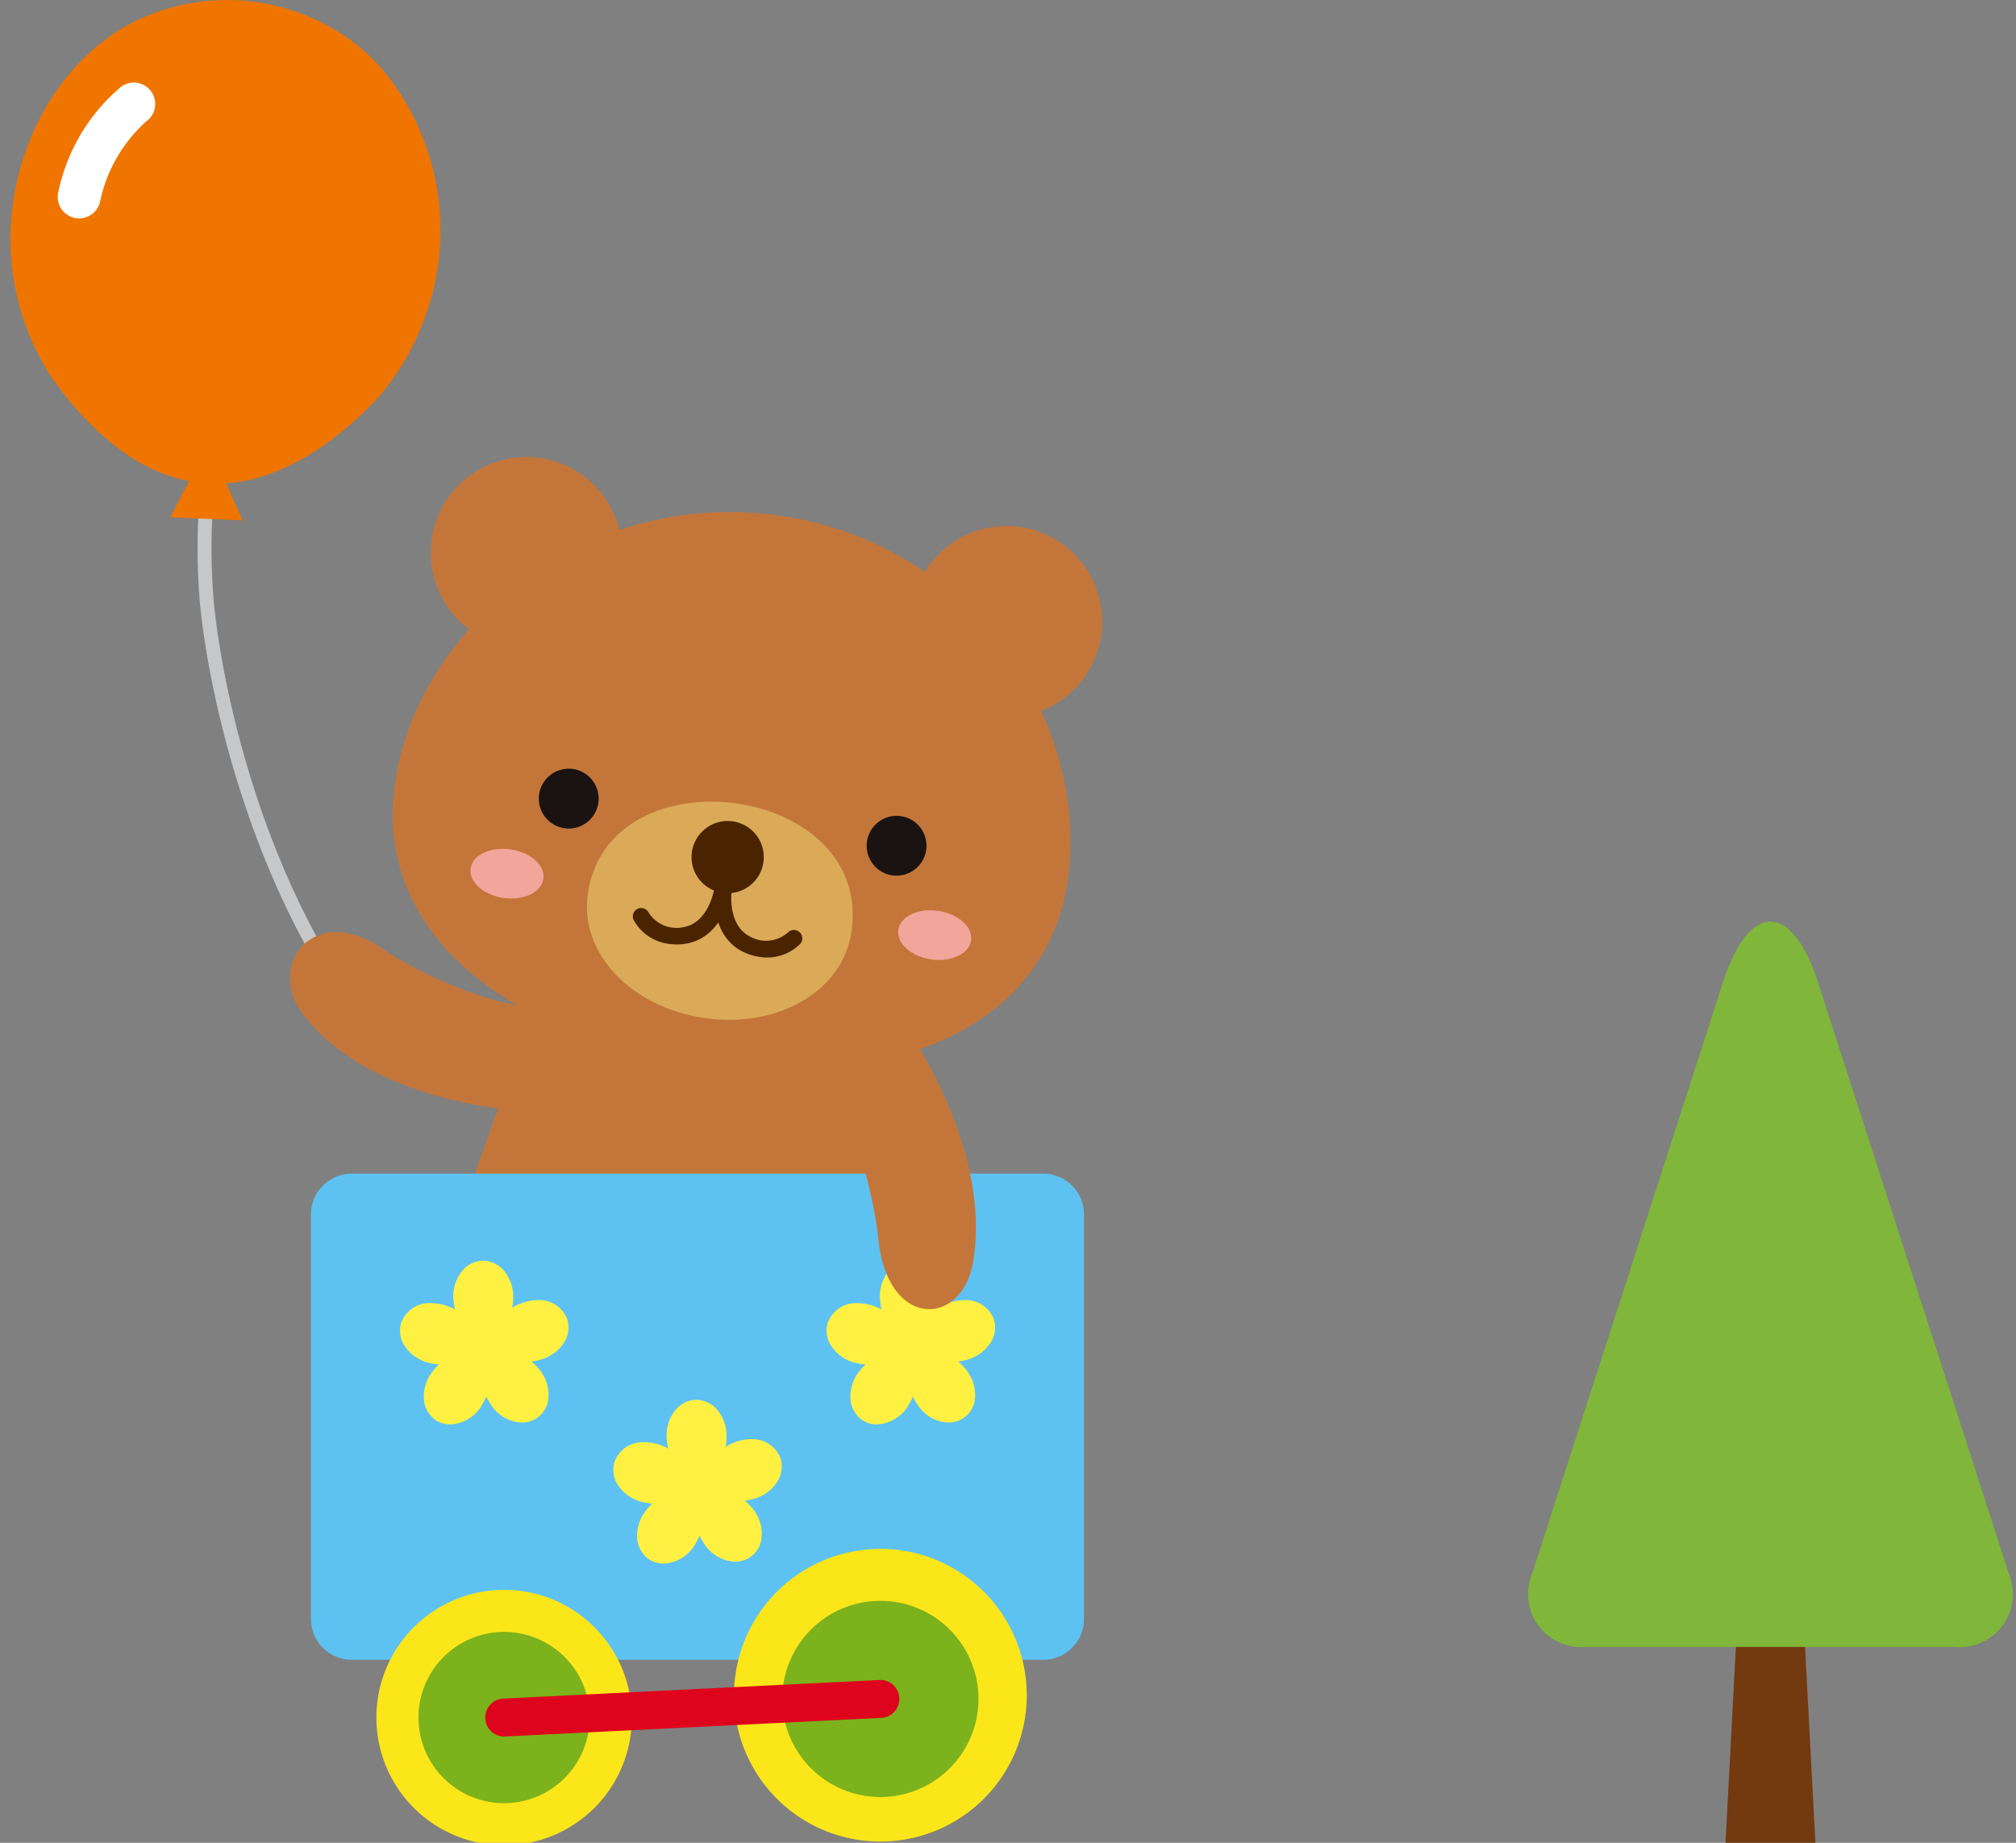 <svg xmlns="http://www.w3.org/2000/svg" xmlns:xlink="http://www.w3.org/1999/xlink" width="140" height="128" viewBox="0 0 140 128">
  <rect x="0" y="0" width="140" height="128" fill="#808080" stroke="none"/>
  <defs>
    <clipPath id="clip-path">
      <rect id="長方形_143" data-name="長方形 143" width="140" height="128" transform="translate(352.485 16)" fill="#fff" stroke="#707070" stroke-width="1"/>
    </clipPath>
  </defs>
  <g id="マスクグループ_25" data-name="マスクグループ 25" transform="translate(-352.485 -16)" clip-path="url(#clip-path)">
    <g id="グループ_159" data-name="グループ 159" transform="translate(15.461 16)">
      <path id="パス_400" data-name="パス 400" d="M577.924,57.562a44.5,44.5,0,0,1,.011-7.815c.078-1.218.155-2.478.193-3.865l-.966-.025c-.037,1.37-.115,2.621-.192,3.83a45.358,45.358,0,0,0-.009,7.974c.656,6.405,3.244,17.455,8.967,26.429.275-.164.55-.327.827-.489-5.635-8.815-8.186-19.722-8.832-26.039" transform="translate(-226.044 -15.649)" fill="#c6c7c8"/>
      <path id="パス_401" data-name="パス 401" d="M577.774,50.785l1.153,2.615-5.015-.208,1.353-2.626Z" transform="translate(-225.063 -17.257)" fill="#ef7500"/>
      <path id="パス_402" data-name="パス 402" d="M580.126,2.406a14.589,14.589,0,0,0-15.064-.588c-6.316,3.657-9.161,11.877-7.558,18.658a17.266,17.266,0,0,0,2.256,5.494c2.187,3.252,5.913,7.083,10.371,7.526.15.017.3.02.446.027s.3.035.447.042c4.473.246,8.776-2.963,11.466-5.838a17.483,17.483,0,0,0,3.123-5.081,17.534,17.534,0,0,0-2.448-17.495,13.419,13.419,0,0,0-3.039-2.746" transform="translate(-219.313 0)" fill="#ef7500"/>
      <path id="パス_403" data-name="パス 403" d="M567.2,8.713a1.485,1.485,0,0,0-.736.274,13.027,13.027,0,0,0-4.365,7.292,1.487,1.487,0,1,0,2.894.682A10.335,10.335,0,0,1,568.2,11.4a1.486,1.486,0,0,0-1-2.688" transform="translate(-221.017 -2.971)" fill="#fff"/>
      <path id="パス_404" data-name="パス 404" d="M601.118,103.125a29.583,29.583,0,0,1-7.8-3.431c-4.993-3.744-8.557.825-5.871,4.322,5.2,6.774,17.168,6.92,17.174,6.693l.036-2.683s-.055-4.838-.055-4.842c.056.37-1.709.352-3.479-.058" transform="translate(-229.366 -33.545)" fill="#c4763a"/>
      <path id="パス_405" data-name="パス 405" d="M609.2,105.5s-7.366,17.19-7.366,23.8,35.455,2.318,34.7-3.6-8.974-18.658-8.974-18.658Z" transform="translate(-234.591 -36.004)" fill="#c4763a"/>
      <path id="長方形_116" data-name="長方形 116" d="M2.835,0H50.852a2.834,2.834,0,0,1,2.834,2.834v28.1a2.834,2.834,0,0,1-2.834,2.834H2.834A2.834,2.834,0,0,1,0,30.93V2.835A2.835,2.835,0,0,1,2.835,0Z" transform="translate(358.617 81.522)" fill="#5dc2f2"/>
      <path id="パス_406" data-name="パス 406" d="M609.726,136.954a2.093,2.093,0,0,0-2.031-1.283,3.347,3.347,0,0,0-1.285.277,3,3,0,0,0-.493.263,3.063,3.063,0,0,0,.065-.556,2.812,2.812,0,0,0-.717-2.118,1.963,1.963,0,0,0-1.388-.6h-.041a1.938,1.938,0,0,0-1.358.669,2.792,2.792,0,0,0-.624,2.174,3.078,3.078,0,0,0,.1.551,2.97,2.97,0,0,0-.509-.235,3.548,3.548,0,0,0-1.16-.211,2.074,2.074,0,0,0-2.089,1.412,1.935,1.935,0,0,0,.215,1.5,2.8,2.8,0,0,0,1.875,1.265,3.133,3.133,0,0,0,.556.077,3.046,3.046,0,0,0-.381.41,2.806,2.806,0,0,0-.66,2.159,1.96,1.96,0,0,0,.8,1.3,1.862,1.862,0,0,0,1.042.3,2.688,2.688,0,0,0,2.232-1.441,3.027,3.027,0,0,0,.244-.5,3.2,3.2,0,0,0,.274.489,2.658,2.658,0,0,0,2.173,1.321,1.83,1.83,0,0,0,1.868-1.722,2.794,2.794,0,0,0-.773-2.126,3.016,3.016,0,0,0-.406-.389,2.994,2.994,0,0,0,.551-.108,2.806,2.806,0,0,0,1.8-1.359,1.954,1.954,0,0,0,.119-1.524" transform="translate(-233.326 -45.367)" fill="#fff042"/>
      <path id="パス_407" data-name="パス 407" d="M654.7,136.954a2.094,2.094,0,0,0-2.031-1.283,3.348,3.348,0,0,0-1.286.277,3,3,0,0,0-.493.263,2.954,2.954,0,0,0,.065-.556,2.813,2.813,0,0,0-.717-2.118,1.965,1.965,0,0,0-1.388-.6h-.041a1.938,1.938,0,0,0-1.359.669,2.794,2.794,0,0,0-.624,2.174,3.079,3.079,0,0,0,.1.551,2.975,2.975,0,0,0-.509-.235,3.544,3.544,0,0,0-1.16-.211,2.073,2.073,0,0,0-2.089,1.412,1.932,1.932,0,0,0,.215,1.5,2.8,2.8,0,0,0,1.876,1.265,3.126,3.126,0,0,0,.556.077,3,3,0,0,0-.382.41,2.805,2.805,0,0,0-.659,2.159,1.957,1.957,0,0,0,.8,1.3,1.863,1.863,0,0,0,1.042.3,2.687,2.687,0,0,0,2.232-1.441,2.98,2.98,0,0,0,.244-.5,3.14,3.14,0,0,0,.275.489,2.657,2.657,0,0,0,2.173,1.321,1.831,1.831,0,0,0,1.868-1.722,2.8,2.8,0,0,0-.773-2.126,3.021,3.021,0,0,0-.406-.389,3.012,3.012,0,0,0,.552-.108,2.8,2.8,0,0,0,1.8-1.359,1.957,1.957,0,0,0,.12-1.524" transform="translate(-248.674 -45.367)" fill="#fff042"/>
      <path id="パス_408" data-name="パス 408" d="M632.212,151.62a2.093,2.093,0,0,0-2.031-1.283,3.372,3.372,0,0,0-1.285.277,3.107,3.107,0,0,0-.493.265,3.029,3.029,0,0,0,.065-.556,2.818,2.818,0,0,0-.717-2.119,1.969,1.969,0,0,0-1.388-.6h-.041a1.936,1.936,0,0,0-1.358.668,2.794,2.794,0,0,0-.624,2.174,3.125,3.125,0,0,0,.1.552,2.971,2.971,0,0,0-.508-.236,3.579,3.579,0,0,0-1.16-.211,2.073,2.073,0,0,0-2.09,1.414,1.932,1.932,0,0,0,.215,1.5,2.806,2.806,0,0,0,1.875,1.266,3.143,3.143,0,0,0,.556.076,3.1,3.1,0,0,0-.381.412,2.807,2.807,0,0,0-.66,2.159,1.956,1.956,0,0,0,.8,1.3,1.859,1.859,0,0,0,1.041.3,2.688,2.688,0,0,0,2.232-1.441,3.071,3.071,0,0,0,.244-.5,3.179,3.179,0,0,0,.274.487,2.655,2.655,0,0,0,2.173,1.321,1.827,1.827,0,0,0,1.868-1.722,2.793,2.793,0,0,0-.773-2.125,2.939,2.939,0,0,0-.406-.389,2.991,2.991,0,0,0,.551-.109,2.8,2.8,0,0,0,1.8-1.359,1.953,1.953,0,0,0,.119-1.524" transform="translate(-241 -50.372)" fill="#fff042"/>
      <path id="パス_409" data-name="パス 409" d="M613.381,176.514a8.871,8.871,0,1,1-8.87-8.871,8.871,8.871,0,0,1,8.87,8.871" transform="translate(-232.477 -57.212)" fill="#fbe619"/>
      <path id="パス_410" data-name="パス 410" d="M606.025,183.976a5.947,5.947,0,1,1,5.946-5.946,5.953,5.953,0,0,1-5.946,5.946" transform="translate(-233.993 -58.727)" fill="#7cb21b"/>
      <path id="パス_411" data-name="パス 411" d="M653.671,173.879a10.165,10.165,0,1,1-10.166-10.164,10.165,10.165,0,0,1,10.166,10.164" transform="translate(-245.344 -56.128)" fill="#fbe619"/>
      <path id="パス_412" data-name="パス 412" d="M645.241,182.43a6.814,6.814,0,1,1,6.814-6.815,6.822,6.822,0,0,1-6.814,6.815" transform="translate(-247.08 -57.607)" fill="#7cb21b"/>
      <path id="パス_413" data-name="パス 413" d="M608.422,181.075a1.318,1.318,0,0,1-.064-2.634l26.129-1.293a1.317,1.317,0,0,1,.13,2.631l-26.129,1.294h-.067" transform="translate(-236.39 -60.455)" fill="#de041d"/>
      <path id="パス_414" data-name="パス 414" d="M643.716,112.592a37.012,37.012,0,0,1,2.433,8.857c.483,6.72,5.851,6.586,6.623,1.96,1.495-8.955-6.243-18.725-6.4-18.574l-1.431,1.469s-3.323,3.341-3.325,3.345c.222-.3,1.3,1.188,2.105,2.944" transform="translate(-248.166 -35.776)" fill="#c4763a"/>
      <path id="パス_415" data-name="パス 415" d="M644.237,79.527c-1.532,10.657-12.783,14.661-25.682,12.806S595.988,83.465,597.52,72.81s12.931-20.43,26.515-18.593c13.811,1.867,21.733,14.654,20.2,25.31" transform="translate(-233.065 -18.426)" fill="#c4763a"/>
      <path id="パス_416" data-name="パス 416" d="M636.206,93.562c-.6,4.174-5.151,6.73-10.206,6s-8.7-4.462-8.1-8.637c1.432-9.965,19.787-7.655,18.307,2.634" transform="translate(-240.052 -28.85)" fill="#daaa58"/>
      <path id="パス_417" data-name="パス 417" d="M665.2,63.063a6.647,6.647,0,1,0-7.525,5.633,6.646,6.646,0,0,0,7.525-5.633" transform="translate(-251.703 -18.93)" fill="#c4763a"/>
      <path id="パス_418" data-name="パス 418" d="M614.594,55.786a6.647,6.647,0,1,0-7.525,5.633,6.647,6.647,0,0,0,7.525-5.633" transform="translate(-234.432 -16.447)" fill="#c4763a"/>
      <path id="パス_419" data-name="パス 419" d="M616.9,83.428a2.078,2.078,0,1,1-1.761-2.35,2.078,2.078,0,0,1,1.761,2.35" transform="translate(-238.323 -27.662)" fill="#1a1311"/>
      <path id="パス_420" data-name="パス 420" d="M651.458,88.4a2.077,2.077,0,1,1-1.761-2.352,2.076,2.076,0,0,1,1.761,2.352" transform="translate(-250.116 -29.358)" fill="#1a1311"/>
      <path id="パス_421" data-name="パス 421" d="M633.855,89.439A2.508,2.508,0,1,1,631.73,86.6a2.508,2.508,0,0,1,2.125,2.838" transform="translate(-243.816 -29.546)" fill="#4a2300"/>
      <path id="パス_422" data-name="パス 422" d="M625.174,97.177a3.263,3.263,0,0,1-2.429-1.629.58.58,0,0,1,1.015-.563,2.293,2.293,0,0,0,2.452,1.026c1.086-.192,1.893-1.271,2.159-2.887a.58.58,0,0,1,1.146.188c-.35,2.124-1.51,3.56-3.1,3.842a3.915,3.915,0,0,1-1.24.024" transform="translate(-241.703 -31.615)" fill="#4a2300"/>
      <path id="パス_423" data-name="パス 423" d="M634.423,98.086a3.922,3.922,0,0,1-1.184-.372c-1.449-.721-2.157-2.425-1.894-4.561a.58.58,0,0,1,1.151.142c-.2,1.624.271,2.888,1.259,3.378a2.292,2.292,0,0,0,2.642-.293.58.58,0,0,1,.814.827,3.259,3.259,0,0,1-2.788.879" transform="translate(-244.645 -31.617)" fill="#4a2300"/>
      <path id="パス_424" data-name="パス 424" d="M655.71,98.076c.134-.93-.89-1.848-2.286-2.048s-2.636.391-2.769,1.321.889,1.848,2.284,2.049,2.636-.39,2.771-1.321" transform="translate(-251.249 -32.758)" fill="#f2a59a"/>
      <path id="パス_425" data-name="パス 425" d="M610.623,91.592c.134-.93-.889-1.848-2.286-2.048s-2.636.391-2.769,1.321.889,1.849,2.284,2.05,2.636-.391,2.771-1.323" transform="translate(-235.862 -30.545)" fill="#f2a59a"/>
      <g id="グループ_134" data-name="グループ 134" transform="translate(443.183 64.019)">
        <path id="パス_658" data-name="パス 658" d="M22.675,90.265c.01-1.194-.963-1.169-1.041-.111l-2.626,49.609h6.278s-2.612-49.324-2.611-49.5" transform="translate(-5.357 -75.442)" fill="#73390f"/>
        <path id="パス_659" data-name="パス 659" d="M33.332,115.233,27.9,98.394l-2.175-6.739L21.535,78.661,20.1,74.208c-1.819-5.64-4.8-5.64-6.616,0l-1.86,5.766L.248,115.233a3.7,3.7,0,0,0,3.732,5.128H29.6a3.7,3.7,0,0,0,3.732-5.128" transform="translate(0 -69.978)" fill="#80b639"/>
      </g>
    </g>
  </g>
</svg>

